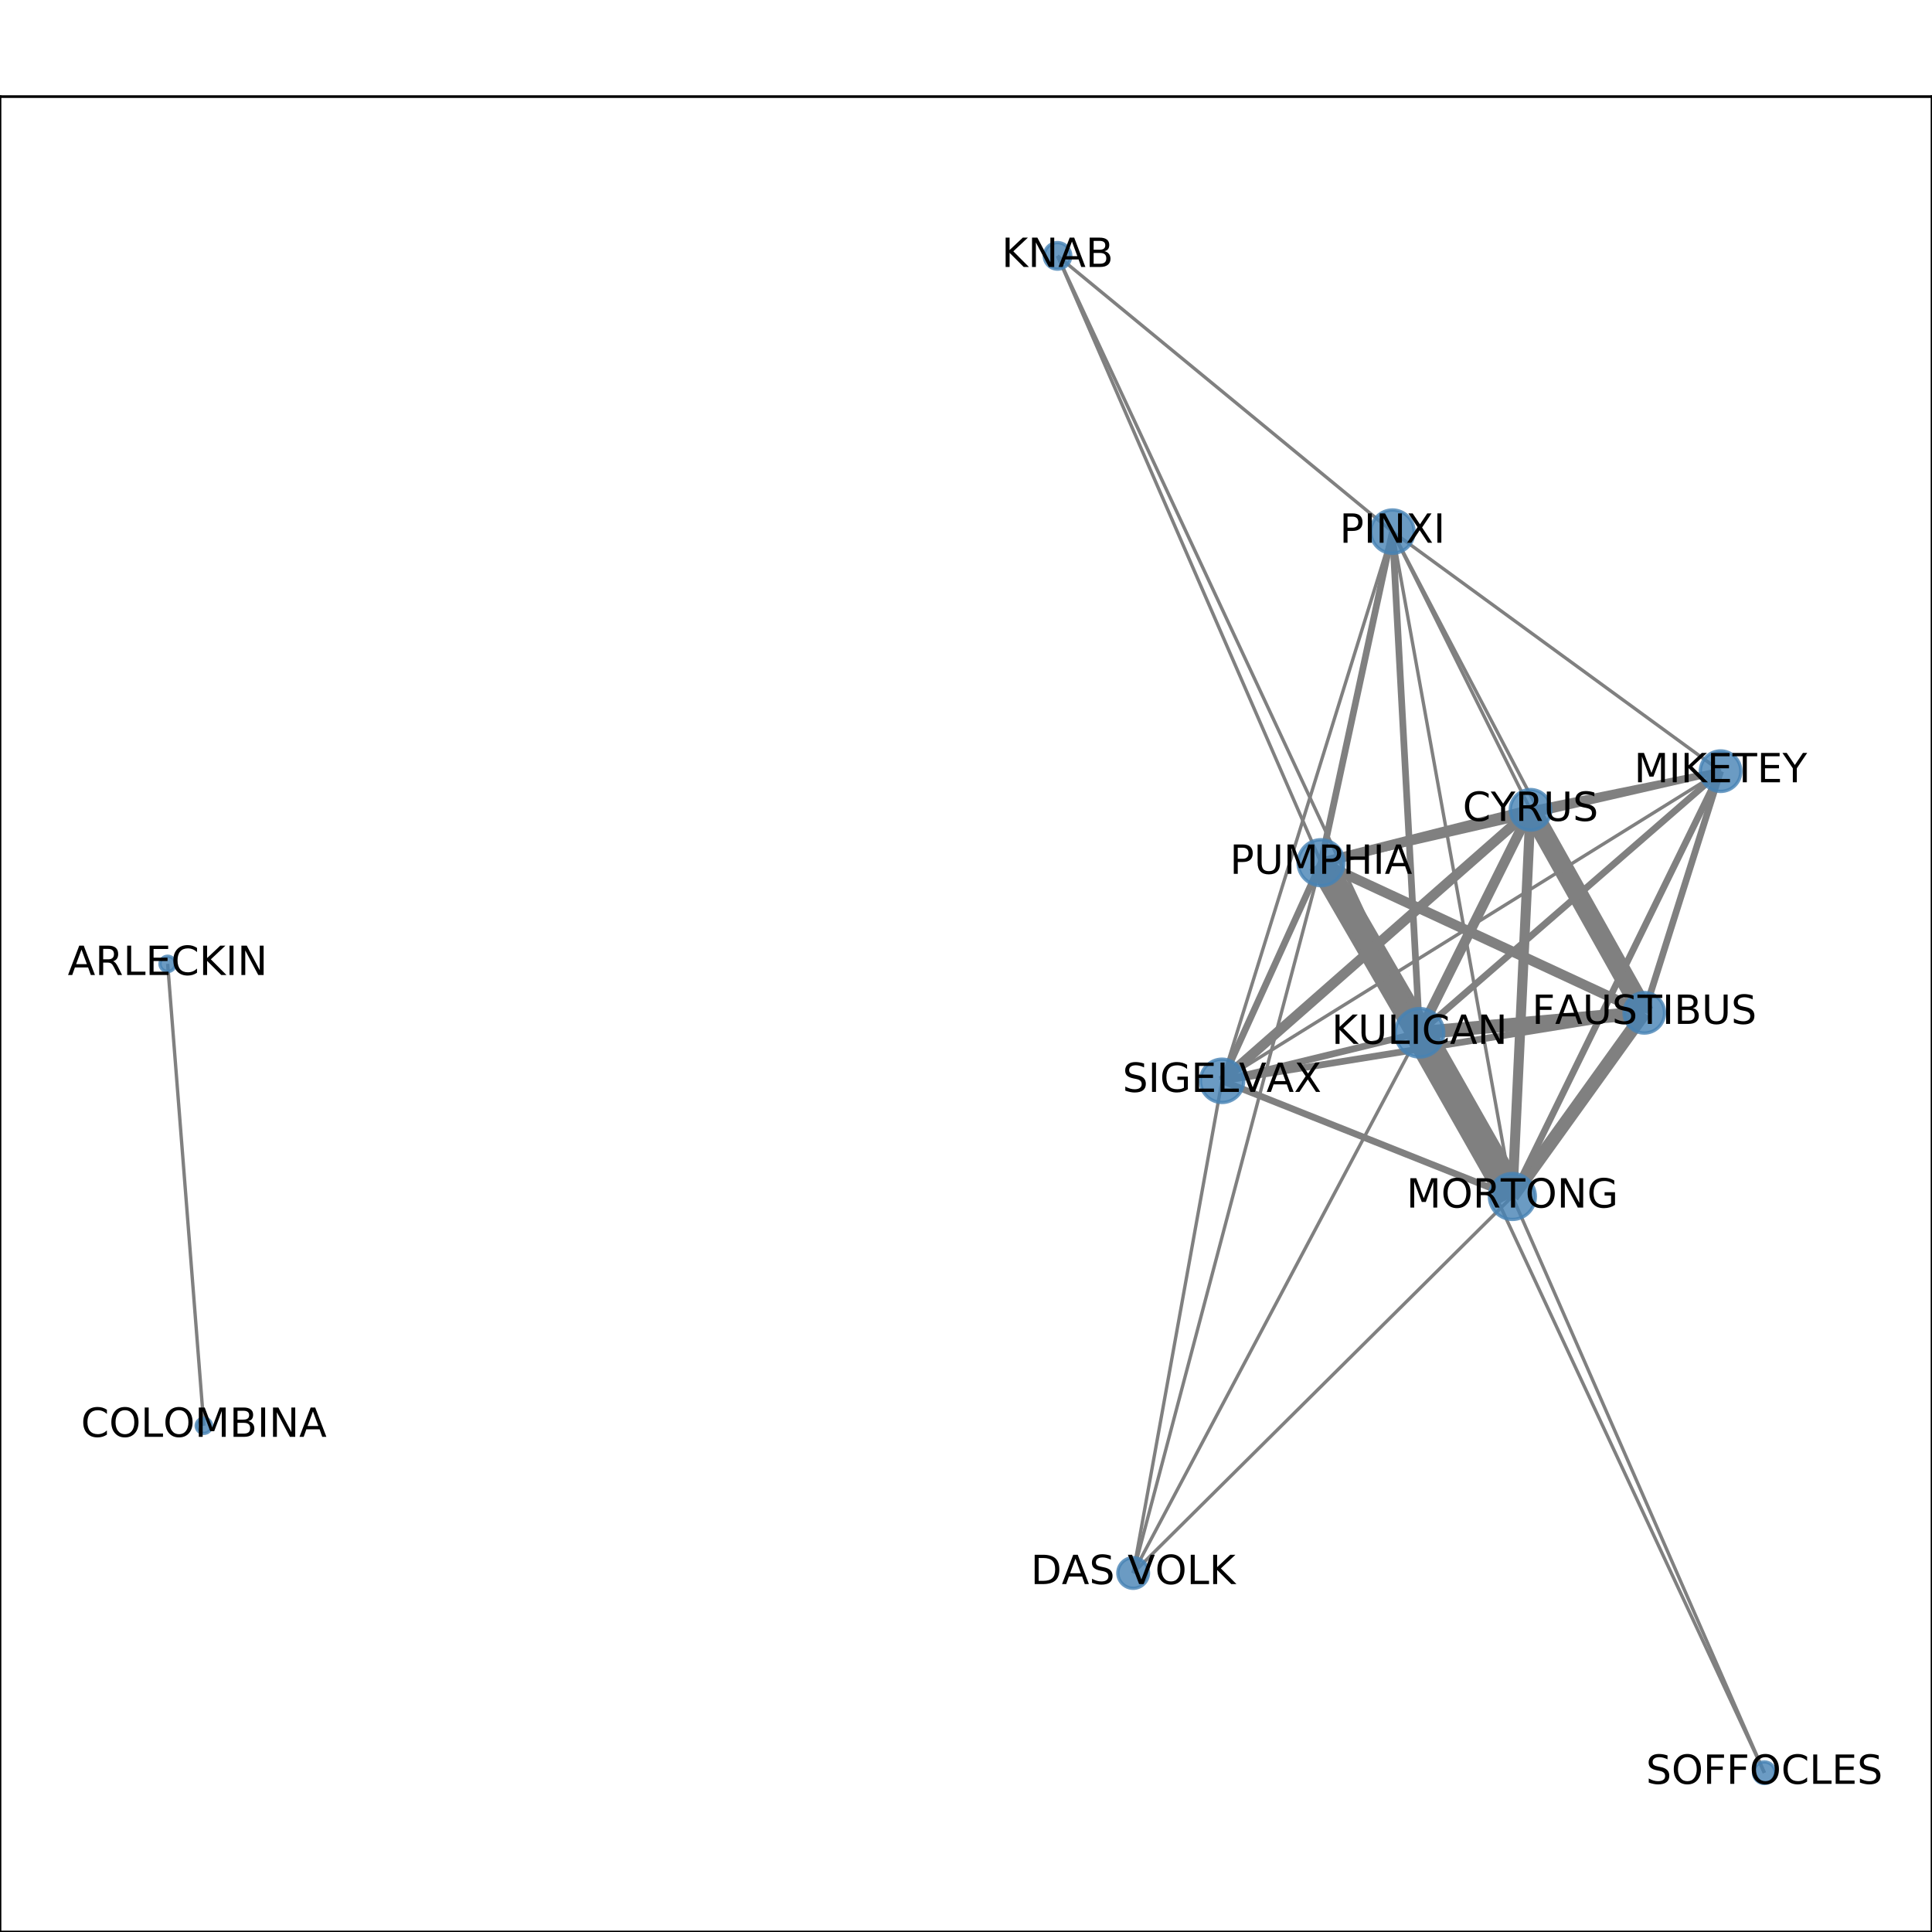 <?xml version="1.0" encoding="utf-8" standalone="no"?>
<!DOCTYPE svg PUBLIC "-//W3C//DTD SVG 1.1//EN"
  "http://www.w3.org/Graphics/SVG/1.1/DTD/svg11.dtd">
<!-- Created with matplotlib (http://matplotlib.org/) -->
<svg height="576pt" version="1.1" viewBox="0 0 576 576" width="576pt" xmlns="http://www.w3.org/2000/svg" xmlns:xlink="http://www.w3.org/1999/xlink">
 <defs>
  <style type="text/css">
*{stroke-linecap:butt;stroke-linejoin:round;}
  </style>
 </defs>
 <g id="figure_1">
  <g id="patch_1">
   <path d="M 0 576 
L 576 576 
L 576 0 
L 0 0 
z
" style="fill:#ffffff;"/>
  </g>
  <g id="axes_1">
   <g id="patch_2">
    <path d="M 0 576 
L 576 576 
L 576 28.8 
L 0 28.8 
z
" style="fill:#ffffff;"/>
   </g>
   <g id="LineCollection_1">
    <path clip-path="url(#p22bb1da612)" d="M 526.017 528.516 
L 423.223 307.909 
" style="fill:none;stroke:#808080;"/>
    <path clip-path="url(#p22bb1da612)" d="M 526.017 528.516 
L 450.892 356.712 
" style="fill:none;stroke:#808080;"/>
    <path clip-path="url(#p22bb1da612)" d="M 393.852 257.203 
L 415.143 158.499 
" style="fill:none;stroke:#808080;stroke-width:2;"/>
    <path clip-path="url(#p22bb1da612)" d="M 393.852 257.203 
L 512.975 229.915 
" style="fill:none;stroke:#808080;stroke-width:2;"/>
    <path clip-path="url(#p22bb1da612)" d="M 393.852 257.203 
L 315.282 76.284 
" style="fill:none;stroke:#808080;"/>
    <path clip-path="url(#p22bb1da612)" d="M 393.852 257.203 
L 364.333 322.233 
" style="fill:none;stroke:#808080;stroke-width:2;"/>
    <path clip-path="url(#p22bb1da612)" d="M 393.852 257.203 
L 456.306 241.435 
" style="fill:none;stroke:#808080;stroke-width:3;"/>
    <path clip-path="url(#p22bb1da612)" d="M 393.852 257.203 
L 490.228 301.954 
" style="fill:none;stroke:#808080;stroke-width:3;"/>
    <path clip-path="url(#p22bb1da612)" d="M 393.852 257.203 
L 423.223 307.909 
" style="fill:none;stroke:#808080;stroke-width:8;"/>
    <path clip-path="url(#p22bb1da612)" d="M 393.852 257.203 
L 337.841 468.966 
" style="fill:none;stroke:#808080;"/>
    <path clip-path="url(#p22bb1da612)" d="M 393.852 257.203 
L 450.892 356.712 
" style="fill:none;stroke:#808080;stroke-width:5;"/>
    <path clip-path="url(#p22bb1da612)" d="M 490.228 301.954 
L 415.143 158.499 
" style="fill:none;stroke:#808080;"/>
    <path clip-path="url(#p22bb1da612)" d="M 490.228 301.954 
L 512.975 229.915 
" style="fill:none;stroke:#808080;stroke-width:2;"/>
    <path clip-path="url(#p22bb1da612)" d="M 490.228 301.954 
L 364.333 322.233 
" style="fill:none;stroke:#808080;stroke-width:2;"/>
    <path clip-path="url(#p22bb1da612)" d="M 490.228 301.954 
L 456.306 241.435 
" style="fill:none;stroke:#808080;stroke-width:6;"/>
    <path clip-path="url(#p22bb1da612)" d="M 490.228 301.954 
L 423.223 307.909 
" style="fill:none;stroke:#808080;stroke-width:4;"/>
    <path clip-path="url(#p22bb1da612)" d="M 490.228 301.954 
L 450.892 356.712 
" style="fill:none;stroke:#808080;stroke-width:4;"/>
    <path clip-path="url(#p22bb1da612)" d="M 423.223 307.909 
L 415.143 158.499 
" style="fill:none;stroke:#808080;stroke-width:2;"/>
    <path clip-path="url(#p22bb1da612)" d="M 423.223 307.909 
L 512.975 229.915 
" style="fill:none;stroke:#808080;stroke-width:2;"/>
    <path clip-path="url(#p22bb1da612)" d="M 423.223 307.909 
L 315.282 76.284 
" style="fill:none;stroke:#808080;"/>
    <path clip-path="url(#p22bb1da612)" d="M 423.223 307.909 
L 364.333 322.233 
" style="fill:none;stroke:#808080;stroke-width:2;"/>
    <path clip-path="url(#p22bb1da612)" d="M 423.223 307.909 
L 456.306 241.435 
" style="fill:none;stroke:#808080;stroke-width:3;"/>
    <path clip-path="url(#p22bb1da612)" d="M 423.223 307.909 
L 337.841 468.966 
" style="fill:none;stroke:#808080;"/>
    <path clip-path="url(#p22bb1da612)" d="M 423.223 307.909 
L 450.892 356.712 
" style="fill:none;stroke:#808080;stroke-width:9;"/>
    <path clip-path="url(#p22bb1da612)" d="M 49.983 287.369 
L 60.778 425.066 
" style="fill:none;stroke:#808080;"/>
    <path clip-path="url(#p22bb1da612)" d="M 415.143 158.499 
L 512.975 229.915 
" style="fill:none;stroke:#808080;"/>
    <path clip-path="url(#p22bb1da612)" d="M 415.143 158.499 
L 315.282 76.284 
" style="fill:none;stroke:#808080;"/>
    <path clip-path="url(#p22bb1da612)" d="M 415.143 158.499 
L 364.333 322.233 
" style="fill:none;stroke:#808080;"/>
    <path clip-path="url(#p22bb1da612)" d="M 415.143 158.499 
L 456.306 241.435 
" style="fill:none;stroke:#808080;"/>
    <path clip-path="url(#p22bb1da612)" d="M 415.143 158.499 
L 450.892 356.712 
" style="fill:none;stroke:#808080;"/>
    <path clip-path="url(#p22bb1da612)" d="M 512.975 229.915 
L 364.333 322.233 
" style="fill:none;stroke:#808080;"/>
    <path clip-path="url(#p22bb1da612)" d="M 512.975 229.915 
L 456.306 241.435 
" style="fill:none;stroke:#808080;stroke-width:2;"/>
    <path clip-path="url(#p22bb1da612)" d="M 512.975 229.915 
L 450.892 356.712 
" style="fill:none;stroke:#808080;stroke-width:2;"/>
    <path clip-path="url(#p22bb1da612)" d="M 364.333 322.233 
L 456.306 241.435 
" style="fill:none;stroke:#808080;stroke-width:3;"/>
    <path clip-path="url(#p22bb1da612)" d="M 364.333 322.233 
L 337.841 468.966 
" style="fill:none;stroke:#808080;"/>
    <path clip-path="url(#p22bb1da612)" d="M 364.333 322.233 
L 450.892 356.712 
" style="fill:none;stroke:#808080;stroke-width:2;"/>
    <path clip-path="url(#p22bb1da612)" d="M 456.306 241.435 
L 450.892 356.712 
" style="fill:none;stroke:#808080;stroke-width:3;"/>
    <path clip-path="url(#p22bb1da612)" d="M 337.841 468.966 
L 450.892 356.712 
" style="fill:none;stroke:#808080;"/>
   </g>
   <g id="matplotlib.axis_1">
    <g id="xtick_1">
     <g id="line2d_1">
      <defs>
       <path d="M 0 0 
L 0 3.5 
" id="mc434a2bf1a" style="stroke:#000000;stroke-width:0.8;"/>
      </defs>
      <g>
       <use style="stroke:#000000;stroke-width:0.8;" x="49.983" xlink:href="#mc434a2bf1a" y="576"/>
      </g>
     </g>
     <g id="text_1">
      <!-- 0.0 -->
      <defs>
       <path d="M 31.781 66.406 
Q 24.172 66.406 20.328 58.906 
Q 16.5 51.422 16.5 36.375 
Q 16.5 21.391 20.328 13.891 
Q 24.172 6.391 31.781 6.391 
Q 39.453 6.391 43.281 13.891 
Q 47.125 21.391 47.125 36.375 
Q 47.125 51.422 43.281 58.906 
Q 39.453 66.406 31.781 66.406 
z
M 31.781 74.219 
Q 44.047 74.219 50.516 64.516 
Q 56.984 54.828 56.984 36.375 
Q 56.984 17.969 50.516 8.266 
Q 44.047 -1.422 31.781 -1.422 
Q 19.531 -1.422 13.062 8.266 
Q 6.594 17.969 6.594 36.375 
Q 6.594 54.828 13.062 64.516 
Q 19.531 74.219 31.781 74.219 
z
" id="DejaVuSans-30"/>
       <path d="M 10.688 12.406 
L 21 12.406 
L 21 0 
L 10.688 0 
z
" id="DejaVuSans-2e"/>
      </defs>
      <g transform="translate(42.032 590.598)scale(0.1 -0.1)">
       <use xlink:href="#DejaVuSans-30"/>
       <use x="63.623" xlink:href="#DejaVuSans-2e"/>
       <use x="95.41" xlink:href="#DejaVuSans-30"/>
      </g>
     </g>
    </g>
    <g id="xtick_2">
     <g id="line2d_2">
      <g>
       <use style="stroke:#000000;stroke-width:0.8;" x="145.19" xlink:href="#mc434a2bf1a" y="576"/>
      </g>
     </g>
     <g id="text_2">
      <!-- 0.2 -->
      <defs>
       <path d="M 19.188 8.297 
L 53.609 8.297 
L 53.609 0 
L 7.328 0 
L 7.328 8.297 
Q 12.938 14.109 22.625 23.891 
Q 32.328 33.688 34.812 36.531 
Q 39.547 41.844 41.422 45.531 
Q 43.312 49.219 43.312 52.781 
Q 43.312 58.594 39.234 62.25 
Q 35.156 65.922 28.609 65.922 
Q 23.969 65.922 18.812 64.312 
Q 13.672 62.703 7.812 59.422 
L 7.812 69.391 
Q 13.766 71.781 18.938 73 
Q 24.125 74.219 28.422 74.219 
Q 39.75 74.219 46.484 68.547 
Q 53.219 62.891 53.219 53.422 
Q 53.219 48.922 51.531 44.891 
Q 49.859 40.875 45.406 35.406 
Q 44.188 33.984 37.641 27.219 
Q 31.109 20.453 19.188 8.297 
z
" id="DejaVuSans-32"/>
      </defs>
      <g transform="translate(137.239 590.598)scale(0.1 -0.1)">
       <use xlink:href="#DejaVuSans-30"/>
       <use x="63.623" xlink:href="#DejaVuSans-2e"/>
       <use x="95.41" xlink:href="#DejaVuSans-32"/>
      </g>
     </g>
    </g>
    <g id="xtick_3">
     <g id="line2d_3">
      <g>
       <use style="stroke:#000000;stroke-width:0.8;" x="240.397" xlink:href="#mc434a2bf1a" y="576"/>
      </g>
     </g>
     <g id="text_3">
      <!-- 0.4 -->
      <defs>
       <path d="M 37.797 64.312 
L 12.891 25.391 
L 37.797 25.391 
z
M 35.203 72.906 
L 47.609 72.906 
L 47.609 25.391 
L 58.016 25.391 
L 58.016 17.188 
L 47.609 17.188 
L 47.609 0 
L 37.797 0 
L 37.797 17.188 
L 4.891 17.188 
L 4.891 26.703 
z
" id="DejaVuSans-34"/>
      </defs>
      <g transform="translate(232.445 590.598)scale(0.1 -0.1)">
       <use xlink:href="#DejaVuSans-30"/>
       <use x="63.623" xlink:href="#DejaVuSans-2e"/>
       <use x="95.41" xlink:href="#DejaVuSans-34"/>
      </g>
     </g>
    </g>
    <g id="xtick_4">
     <g id="line2d_4">
      <g>
       <use style="stroke:#000000;stroke-width:0.8;" x="335.603" xlink:href="#mc434a2bf1a" y="576"/>
      </g>
     </g>
     <g id="text_4">
      <!-- 0.6 -->
      <defs>
       <path d="M 33.016 40.375 
Q 26.375 40.375 22.484 35.828 
Q 18.609 31.297 18.609 23.391 
Q 18.609 15.531 22.484 10.953 
Q 26.375 6.391 33.016 6.391 
Q 39.656 6.391 43.531 10.953 
Q 47.406 15.531 47.406 23.391 
Q 47.406 31.297 43.531 35.828 
Q 39.656 40.375 33.016 40.375 
z
M 52.594 71.297 
L 52.594 62.312 
Q 48.875 64.062 45.094 64.984 
Q 41.312 65.922 37.594 65.922 
Q 27.828 65.922 22.672 59.328 
Q 17.531 52.734 16.797 39.406 
Q 19.672 43.656 24.016 45.922 
Q 28.375 48.188 33.594 48.188 
Q 44.578 48.188 50.953 41.516 
Q 57.328 34.859 57.328 23.391 
Q 57.328 12.156 50.688 5.359 
Q 44.047 -1.422 33.016 -1.422 
Q 20.359 -1.422 13.672 8.266 
Q 6.984 17.969 6.984 36.375 
Q 6.984 53.656 15.188 63.938 
Q 23.391 74.219 37.203 74.219 
Q 40.922 74.219 44.703 73.484 
Q 48.484 72.75 52.594 71.297 
z
" id="DejaVuSans-36"/>
      </defs>
      <g transform="translate(327.652 590.598)scale(0.1 -0.1)">
       <use xlink:href="#DejaVuSans-30"/>
       <use x="63.623" xlink:href="#DejaVuSans-2e"/>
       <use x="95.41" xlink:href="#DejaVuSans-36"/>
      </g>
     </g>
    </g>
    <g id="xtick_5">
     <g id="line2d_5">
      <g>
       <use style="stroke:#000000;stroke-width:0.8;" x="430.81" xlink:href="#mc434a2bf1a" y="576"/>
      </g>
     </g>
     <g id="text_5">
      <!-- 0.8 -->
      <defs>
       <path d="M 31.781 34.625 
Q 24.75 34.625 20.719 30.859 
Q 16.703 27.094 16.703 20.516 
Q 16.703 13.922 20.719 10.156 
Q 24.75 6.391 31.781 6.391 
Q 38.812 6.391 42.859 10.172 
Q 46.922 13.969 46.922 20.516 
Q 46.922 27.094 42.891 30.859 
Q 38.875 34.625 31.781 34.625 
z
M 21.922 38.812 
Q 15.578 40.375 12.031 44.719 
Q 8.5 49.078 8.5 55.328 
Q 8.5 64.062 14.719 69.141 
Q 20.953 74.219 31.781 74.219 
Q 42.672 74.219 48.875 69.141 
Q 55.078 64.062 55.078 55.328 
Q 55.078 49.078 51.531 44.719 
Q 48 40.375 41.703 38.812 
Q 48.828 37.156 52.797 32.312 
Q 56.781 27.484 56.781 20.516 
Q 56.781 9.906 50.312 4.234 
Q 43.844 -1.422 31.781 -1.422 
Q 19.734 -1.422 13.25 4.234 
Q 6.781 9.906 6.781 20.516 
Q 6.781 27.484 10.781 32.312 
Q 14.797 37.156 21.922 38.812 
z
M 18.312 54.391 
Q 18.312 48.734 21.844 45.562 
Q 25.391 42.391 31.781 42.391 
Q 38.141 42.391 41.719 45.562 
Q 45.312 48.734 45.312 54.391 
Q 45.312 60.062 41.719 63.234 
Q 38.141 66.406 31.781 66.406 
Q 25.391 66.406 21.844 63.234 
Q 18.312 60.062 18.312 54.391 
z
" id="DejaVuSans-38"/>
      </defs>
      <g transform="translate(422.858 590.598)scale(0.1 -0.1)">
       <use xlink:href="#DejaVuSans-30"/>
       <use x="63.623" xlink:href="#DejaVuSans-2e"/>
       <use x="95.41" xlink:href="#DejaVuSans-38"/>
      </g>
     </g>
    </g>
    <g id="xtick_6">
     <g id="line2d_6">
      <g>
       <use style="stroke:#000000;stroke-width:0.8;" x="526.017" xlink:href="#mc434a2bf1a" y="576"/>
      </g>
     </g>
     <g id="text_6">
      <!-- 1.0 -->
      <defs>
       <path d="M 12.406 8.297 
L 28.516 8.297 
L 28.516 63.922 
L 10.984 60.406 
L 10.984 69.391 
L 28.422 72.906 
L 38.281 72.906 
L 38.281 8.297 
L 54.391 8.297 
L 54.391 0 
L 12.406 0 
z
" id="DejaVuSans-31"/>
      </defs>
      <g transform="translate(518.065 590.598)scale(0.1 -0.1)">
       <use xlink:href="#DejaVuSans-31"/>
       <use x="63.623" xlink:href="#DejaVuSans-2e"/>
       <use x="95.41" xlink:href="#DejaVuSans-30"/>
      </g>
     </g>
    </g>
   </g>
   <g id="matplotlib.axis_2">
    <g id="ytick_1">
     <g id="line2d_7">
      <defs>
       <path d="M 0 0 
L -3.5 0 
" id="m9f09d10273" style="stroke:#000000;stroke-width:0.8;"/>
      </defs>
      <g>
       <use style="stroke:#000000;stroke-width:0.8;" x="0" xlink:href="#m9f09d10273" y="528.516"/>
      </g>
     </g>
     <g id="text_7">
      <!-- 0.0 -->
      <g transform="translate(-22.903 532.315)scale(0.1 -0.1)">
       <use xlink:href="#DejaVuSans-30"/>
       <use x="63.623" xlink:href="#DejaVuSans-2e"/>
       <use x="95.41" xlink:href="#DejaVuSans-30"/>
      </g>
     </g>
    </g>
    <g id="ytick_2">
     <g id="line2d_8">
      <g>
       <use style="stroke:#000000;stroke-width:0.8;" x="0" xlink:href="#m9f09d10273" y="418.661"/>
      </g>
     </g>
     <g id="text_8">
      <!-- 0.2 -->
      <g transform="translate(-22.903 422.46)scale(0.1 -0.1)">
       <use xlink:href="#DejaVuSans-30"/>
       <use x="63.623" xlink:href="#DejaVuSans-2e"/>
       <use x="95.41" xlink:href="#DejaVuSans-32"/>
      </g>
     </g>
    </g>
    <g id="ytick_3">
     <g id="line2d_9">
      <g>
       <use style="stroke:#000000;stroke-width:0.8;" x="0" xlink:href="#m9f09d10273" y="308.805"/>
      </g>
     </g>
     <g id="text_9">
      <!-- 0.4 -->
      <g transform="translate(-22.903 312.605)scale(0.1 -0.1)">
       <use xlink:href="#DejaVuSans-30"/>
       <use x="63.623" xlink:href="#DejaVuSans-2e"/>
       <use x="95.41" xlink:href="#DejaVuSans-34"/>
      </g>
     </g>
    </g>
    <g id="ytick_4">
     <g id="line2d_10">
      <g>
       <use style="stroke:#000000;stroke-width:0.8;" x="0" xlink:href="#m9f09d10273" y="198.95"/>
      </g>
     </g>
     <g id="text_10">
      <!-- 0.6 -->
      <g transform="translate(-22.903 202.749)scale(0.1 -0.1)">
       <use xlink:href="#DejaVuSans-30"/>
       <use x="63.623" xlink:href="#DejaVuSans-2e"/>
       <use x="95.41" xlink:href="#DejaVuSans-36"/>
      </g>
     </g>
    </g>
    <g id="ytick_5">
     <g id="line2d_11">
      <g>
       <use style="stroke:#000000;stroke-width:0.8;" x="0" xlink:href="#m9f09d10273" y="89.095"/>
      </g>
     </g>
     <g id="text_11">
      <!-- 0.8 -->
      <g transform="translate(-22.903 92.894)scale(0.1 -0.1)">
       <use xlink:href="#DejaVuSans-30"/>
       <use x="63.623" xlink:href="#DejaVuSans-2e"/>
       <use x="95.41" xlink:href="#DejaVuSans-38"/>
      </g>
     </g>
    </g>
   </g>
   <g id="PathCollection_1">
    <path clip-path="url(#p22bb1da612)" d="M 526.017 531.743 
C 526.872 531.743 527.693 531.403 528.299 530.798 
C 528.904 530.193 529.244 529.372 529.244 528.516 
C 529.244 527.66 528.904 526.839 528.299 526.234 
C 527.693 525.628 526.872 525.288 526.017 525.288 
C 525.161 525.288 524.34 525.628 523.734 526.234 
C 523.129 526.839 522.789 527.66 522.789 528.516 
C 522.789 529.372 523.129 530.193 523.734 530.798 
C 524.34 531.403 525.161 531.743 526.017 531.743 
z
" style="fill:#4682b4;fill-opacity:0.8;stroke:#4682b4;stroke-opacity:0.8;"/>
    <path clip-path="url(#p22bb1da612)" d="M 393.852 264.05 
C 395.667 264.05 397.409 263.328 398.693 262.044 
C 399.977 260.76 400.698 259.019 400.698 257.203 
C 400.698 255.387 399.977 253.646 398.693 252.362 
C 397.409 251.078 395.667 250.356 393.852 250.356 
C 392.036 250.356 390.294 251.078 389.01 252.362 
C 387.727 253.646 387.005 255.387 387.005 257.203 
C 387.005 259.019 387.727 260.76 389.01 262.044 
C 390.294 263.328 392.036 264.05 393.852 264.05 
z
" style="fill:#4682b4;fill-opacity:0.8;stroke:#4682b4;stroke-opacity:0.8;"/>
    <path clip-path="url(#p22bb1da612)" d="M 490.228 307.992 
C 491.829 307.992 493.365 307.356 494.497 306.223 
C 495.63 305.091 496.266 303.555 496.266 301.954 
C 496.266 300.353 495.63 298.817 494.497 297.684 
C 493.365 296.552 491.829 295.916 490.228 295.916 
C 488.626 295.916 487.09 296.552 485.958 297.684 
C 484.826 298.817 484.19 300.353 484.19 301.954 
C 484.19 303.555 484.826 305.091 485.958 306.223 
C 487.09 307.356 488.626 307.992 490.228 307.992 
z
" style="fill:#4682b4;fill-opacity:0.8;stroke:#4682b4;stroke-opacity:0.8;"/>
    <path clip-path="url(#p22bb1da612)" d="M 423.223 315.125 
C 425.137 315.125 426.973 314.365 428.326 313.012 
C 429.68 311.658 430.44 309.822 430.44 307.909 
C 430.44 305.995 429.68 304.159 428.326 302.805 
C 426.973 301.452 425.137 300.692 423.223 300.692 
C 421.309 300.692 419.473 301.452 418.12 302.805 
C 416.767 304.159 416.006 305.995 416.006 307.909 
C 416.006 309.822 416.767 311.658 418.12 313.012 
C 419.473 314.365 421.309 315.125 423.223 315.125 
z
" style="fill:#4682b4;fill-opacity:0.8;stroke:#4682b4;stroke-opacity:0.8;"/>
    <path clip-path="url(#p22bb1da612)" d="M 49.983 289.652 
C 50.589 289.652 51.169 289.411 51.597 288.983 
C 52.025 288.555 52.266 287.975 52.266 287.369 
C 52.266 286.764 52.025 286.184 51.597 285.756 
C 51.169 285.328 50.589 285.087 49.983 285.087 
C 49.378 285.087 48.798 285.328 48.37 285.756 
C 47.942 286.184 47.701 286.764 47.701 287.369 
C 47.701 287.975 47.942 288.555 48.37 288.983 
C 48.798 289.411 49.378 289.652 49.983 289.652 
z
" style="fill:#4682b4;fill-opacity:0.8;stroke:#4682b4;stroke-opacity:0.8;"/>
    <path clip-path="url(#p22bb1da612)" d="M 60.778 427.348 
C 61.383 427.348 61.963 427.107 62.391 426.68 
C 62.819 426.252 63.06 425.671 63.06 425.066 
C 63.06 424.461 62.819 423.88 62.391 423.452 
C 61.963 423.024 61.383 422.784 60.778 422.784 
C 60.172 422.784 59.592 423.024 59.164 423.452 
C 58.736 423.88 58.495 424.461 58.495 425.066 
C 58.495 425.671 58.736 426.252 59.164 426.68 
C 59.592 427.107 60.172 427.348 60.778 427.348 
z
" style="fill:#4682b4;fill-opacity:0.8;stroke:#4682b4;stroke-opacity:0.8;"/>
    <path clip-path="url(#p22bb1da612)" d="M 415.143 164.954 
C 416.855 164.954 418.497 164.274 419.707 163.064 
C 420.918 161.853 421.598 160.211 421.598 158.499 
C 421.598 156.787 420.918 155.145 419.707 153.935 
C 418.497 152.724 416.855 152.044 415.143 152.044 
C 413.431 152.044 411.789 152.724 410.579 153.935 
C 409.368 155.145 408.688 156.787 408.688 158.499 
C 408.688 160.211 409.368 161.853 410.579 163.064 
C 411.789 164.274 413.431 164.954 415.143 164.954 
z
" style="fill:#4682b4;fill-opacity:0.8;stroke:#4682b4;stroke-opacity:0.8;"/>
    <path clip-path="url(#p22bb1da612)" d="M 512.975 235.953 
C 514.577 235.953 516.113 235.316 517.245 234.184 
C 518.377 233.052 519.014 231.516 519.014 229.915 
C 519.014 228.313 518.377 226.777 517.245 225.645 
C 516.113 224.513 514.577 223.877 512.975 223.877 
C 511.374 223.877 509.838 224.513 508.706 225.645 
C 507.574 226.777 506.937 228.313 506.937 229.915 
C 506.937 231.516 507.574 233.052 508.706 234.184 
C 509.838 235.316 511.374 235.953 512.975 235.953 
z
" style="fill:#4682b4;fill-opacity:0.8;stroke:#4682b4;stroke-opacity:0.8;"/>
    <path clip-path="url(#p22bb1da612)" d="M 315.282 80.237 
C 316.331 80.237 317.336 79.821 318.077 79.079 
C 318.819 78.338 319.235 77.333 319.235 76.284 
C 319.235 75.236 318.819 74.23 318.077 73.489 
C 317.336 72.748 316.331 72.331 315.282 72.331 
C 314.234 72.331 313.228 72.748 312.487 73.489 
C 311.746 74.23 311.329 75.236 311.329 76.284 
C 311.329 77.333 311.746 78.338 312.487 79.079 
C 313.228 79.821 314.234 80.237 315.282 80.237 
z
" style="fill:#4682b4;fill-opacity:0.8;stroke:#4682b4;stroke-opacity:0.8;"/>
    <path clip-path="url(#p22bb1da612)" d="M 364.333 328.688 
C 366.045 328.688 367.687 328.008 368.898 326.797 
C 370.108 325.587 370.788 323.945 370.788 322.233 
C 370.788 320.521 370.108 318.879 368.898 317.669 
C 367.687 316.458 366.045 315.778 364.333 315.778 
C 362.621 315.778 360.979 316.458 359.769 317.669 
C 358.558 318.879 357.878 320.521 357.878 322.233 
C 357.878 323.945 358.558 325.587 359.769 326.797 
C 360.979 328.008 362.621 328.688 364.333 328.688 
z
" style="fill:#4682b4;fill-opacity:0.8;stroke:#4682b4;stroke-opacity:0.8;"/>
    <path clip-path="url(#p22bb1da612)" d="M 456.306 247.473 
C 457.907 247.473 459.443 246.837 460.575 245.705 
C 461.707 244.573 462.344 243.037 462.344 241.435 
C 462.344 239.834 461.707 238.298 460.575 237.166 
C 459.443 236.033 457.907 235.397 456.306 235.397 
C 454.704 235.397 453.168 236.033 452.036 237.166 
C 450.904 238.298 450.268 239.834 450.268 241.435 
C 450.268 243.037 450.904 244.573 452.036 245.705 
C 453.168 246.837 454.704 247.473 456.306 247.473 
z
" style="fill:#4682b4;fill-opacity:0.8;stroke:#4682b4;stroke-opacity:0.8;"/>
    <path clip-path="url(#p22bb1da612)" d="M 337.841 473.53 
C 339.051 473.53 340.212 473.049 341.068 472.193 
C 341.924 471.337 342.405 470.176 342.405 468.966 
C 342.405 467.755 341.924 466.594 341.068 465.738 
C 340.212 464.882 339.051 464.401 337.841 464.401 
C 336.63 464.401 335.469 464.882 334.613 465.738 
C 333.757 466.594 333.276 467.755 333.276 468.966 
C 333.276 470.176 333.757 471.337 334.613 472.193 
C 335.469 473.049 336.63 473.53 337.841 473.53 
z
" style="fill:#4682b4;fill-opacity:0.8;stroke:#4682b4;stroke-opacity:0.8;"/>
    <path clip-path="url(#p22bb1da612)" d="M 450.892 363.559 
C 452.708 363.559 454.449 362.837 455.733 361.554 
C 457.017 360.27 457.738 358.528 457.738 356.712 
C 457.738 354.897 457.017 353.155 455.733 351.871 
C 454.449 350.587 452.708 349.866 450.892 349.866 
C 449.076 349.866 447.335 350.587 446.051 351.871 
C 444.767 353.155 444.045 354.897 444.045 356.712 
C 444.045 358.528 444.767 360.27 446.051 361.554 
C 447.335 362.837 449.076 363.559 450.892 363.559 
z
" style="fill:#4682b4;fill-opacity:0.8;stroke:#4682b4;stroke-opacity:0.8;"/>
   </g>
   <g id="patch_3">
    <path d="M 0 576 
L 0 28.8 
" style="fill:none;stroke:#000000;stroke-linecap:square;stroke-linejoin:miter;stroke-width:0.8;"/>
   </g>
   <g id="patch_4">
    <path d="M 576 576 
L 576 28.8 
" style="fill:none;stroke:#000000;stroke-linecap:square;stroke-linejoin:miter;stroke-width:0.8;"/>
   </g>
   <g id="patch_5">
    <path d="M 0 576 
L 576 576 
" style="fill:none;stroke:#000000;stroke-linecap:square;stroke-linejoin:miter;stroke-width:0.8;"/>
   </g>
   <g id="patch_6">
    <path d="M 0 28.8 
L 576 28.8 
" style="fill:none;stroke:#000000;stroke-linecap:square;stroke-linejoin:miter;stroke-width:0.8;"/>
   </g>
   <g id="text_12">
    <g clip-path="url(#p22bb1da612)">
     <!-- SOFFOCLES -->
     <defs>
      <path d="M 53.516 70.516 
L 53.516 60.891 
Q 47.906 63.578 42.922 64.891 
Q 37.938 66.219 33.297 66.219 
Q 25.25 66.219 20.875 63.094 
Q 16.5 59.969 16.5 54.203 
Q 16.5 49.359 19.406 46.891 
Q 22.312 44.438 30.422 42.922 
L 36.375 41.703 
Q 47.406 39.594 52.656 34.297 
Q 57.906 29 57.906 20.125 
Q 57.906 9.516 50.797 4.047 
Q 43.703 -1.422 29.984 -1.422 
Q 24.812 -1.422 18.969 -0.25 
Q 13.141 0.922 6.891 3.219 
L 6.891 13.375 
Q 12.891 10.016 18.656 8.297 
Q 24.422 6.594 29.984 6.594 
Q 38.422 6.594 43.016 9.906 
Q 47.609 13.234 47.609 19.391 
Q 47.609 24.75 44.312 27.781 
Q 41.016 30.812 33.5 32.328 
L 27.484 33.5 
Q 16.453 35.688 11.516 40.375 
Q 6.594 45.062 6.594 53.422 
Q 6.594 63.094 13.406 68.656 
Q 20.219 74.219 32.172 74.219 
Q 37.312 74.219 42.625 73.281 
Q 47.953 72.359 53.516 70.516 
z
" id="DejaVuSans-53"/>
      <path d="M 39.406 66.219 
Q 28.656 66.219 22.328 58.203 
Q 16.016 50.203 16.016 36.375 
Q 16.016 22.609 22.328 14.594 
Q 28.656 6.594 39.406 6.594 
Q 50.141 6.594 56.422 14.594 
Q 62.703 22.609 62.703 36.375 
Q 62.703 50.203 56.422 58.203 
Q 50.141 66.219 39.406 66.219 
z
M 39.406 74.219 
Q 54.734 74.219 63.906 63.938 
Q 73.094 53.656 73.094 36.375 
Q 73.094 19.141 63.906 8.859 
Q 54.734 -1.422 39.406 -1.422 
Q 24.031 -1.422 14.812 8.828 
Q 5.609 19.094 5.609 36.375 
Q 5.609 53.656 14.812 63.938 
Q 24.031 74.219 39.406 74.219 
z
" id="DejaVuSans-4f"/>
      <path d="M 9.812 72.906 
L 51.703 72.906 
L 51.703 64.594 
L 19.672 64.594 
L 19.672 43.109 
L 48.578 43.109 
L 48.578 34.812 
L 19.672 34.812 
L 19.672 0 
L 9.812 0 
z
" id="DejaVuSans-46"/>
      <path d="M 64.406 67.281 
L 64.406 56.891 
Q 59.422 61.531 53.781 63.812 
Q 48.141 66.109 41.797 66.109 
Q 29.297 66.109 22.656 58.469 
Q 16.016 50.828 16.016 36.375 
Q 16.016 21.969 22.656 14.328 
Q 29.297 6.688 41.797 6.688 
Q 48.141 6.688 53.781 8.984 
Q 59.422 11.281 64.406 15.922 
L 64.406 5.609 
Q 59.234 2.094 53.438 0.328 
Q 47.656 -1.422 41.219 -1.422 
Q 24.656 -1.422 15.125 8.703 
Q 5.609 18.844 5.609 36.375 
Q 5.609 53.953 15.125 64.078 
Q 24.656 74.219 41.219 74.219 
Q 47.75 74.219 53.531 72.484 
Q 59.328 70.75 64.406 67.281 
z
" id="DejaVuSans-43"/>
      <path d="M 9.812 72.906 
L 19.672 72.906 
L 19.672 8.297 
L 55.172 8.297 
L 55.172 0 
L 9.812 0 
z
" id="DejaVuSans-4c"/>
      <path d="M 9.812 72.906 
L 55.906 72.906 
L 55.906 64.594 
L 19.672 64.594 
L 19.672 43.016 
L 54.391 43.016 
L 54.391 34.719 
L 19.672 34.719 
L 19.672 8.297 
L 56.781 8.297 
L 56.781 0 
L 9.812 0 
z
" id="DejaVuSans-45"/>
     </defs>
     <g transform="translate(490.726 531.827)scale(0.12 -0.12)">
      <use xlink:href="#DejaVuSans-53"/>
      <use x="63.477" xlink:href="#DejaVuSans-4f"/>
      <use x="142.188" xlink:href="#DejaVuSans-46"/>
      <use x="199.707" xlink:href="#DejaVuSans-46"/>
      <use x="257.227" xlink:href="#DejaVuSans-4f"/>
      <use x="335.938" xlink:href="#DejaVuSans-43"/>
      <use x="405.762" xlink:href="#DejaVuSans-4c"/>
      <use x="461.475" xlink:href="#DejaVuSans-45"/>
      <use x="524.658" xlink:href="#DejaVuSans-53"/>
     </g>
    </g>
   </g>
   <g id="text_13">
    <g clip-path="url(#p22bb1da612)">
     <!-- PUMPHIA -->
     <defs>
      <path d="M 19.672 64.797 
L 19.672 37.406 
L 32.078 37.406 
Q 38.969 37.406 42.719 40.969 
Q 46.484 44.531 46.484 51.125 
Q 46.484 57.672 42.719 61.234 
Q 38.969 64.797 32.078 64.797 
z
M 9.812 72.906 
L 32.078 72.906 
Q 44.344 72.906 50.609 67.359 
Q 56.891 61.812 56.891 51.125 
Q 56.891 40.328 50.609 34.812 
Q 44.344 29.297 32.078 29.297 
L 19.672 29.297 
L 19.672 0 
L 9.812 0 
z
" id="DejaVuSans-50"/>
      <path d="M 8.688 72.906 
L 18.609 72.906 
L 18.609 28.609 
Q 18.609 16.891 22.844 11.734 
Q 27.094 6.594 36.625 6.594 
Q 46.094 6.594 50.344 11.734 
Q 54.594 16.891 54.594 28.609 
L 54.594 72.906 
L 64.5 72.906 
L 64.5 27.391 
Q 64.5 13.141 57.438 5.859 
Q 50.391 -1.422 36.625 -1.422 
Q 22.797 -1.422 15.734 5.859 
Q 8.688 13.141 8.688 27.391 
z
" id="DejaVuSans-55"/>
      <path d="M 9.812 72.906 
L 24.516 72.906 
L 43.109 23.297 
L 61.812 72.906 
L 76.516 72.906 
L 76.516 0 
L 66.891 0 
L 66.891 64.016 
L 48.094 14.016 
L 38.188 14.016 
L 19.391 64.016 
L 19.391 0 
L 9.812 0 
z
" id="DejaVuSans-4d"/>
      <path d="M 9.812 72.906 
L 19.672 72.906 
L 19.672 43.016 
L 55.516 43.016 
L 55.516 72.906 
L 65.375 72.906 
L 65.375 0 
L 55.516 0 
L 55.516 34.719 
L 19.672 34.719 
L 19.672 0 
L 9.812 0 
z
" id="DejaVuSans-48"/>
      <path d="M 9.812 72.906 
L 19.672 72.906 
L 19.672 0 
L 9.812 0 
z
" id="DejaVuSans-49"/>
      <path d="M 34.188 63.188 
L 20.797 26.906 
L 47.609 26.906 
z
M 28.609 72.906 
L 39.797 72.906 
L 67.578 0 
L 57.328 0 
L 50.688 18.703 
L 17.828 18.703 
L 11.188 0 
L 0.781 0 
z
" id="DejaVuSans-41"/>
     </defs>
     <g transform="translate(366.661 260.514)scale(0.12 -0.12)">
      <use xlink:href="#DejaVuSans-50"/>
      <use x="60.303" xlink:href="#DejaVuSans-55"/>
      <use x="133.496" xlink:href="#DejaVuSans-4d"/>
      <use x="219.775" xlink:href="#DejaVuSans-50"/>
      <use x="280.078" xlink:href="#DejaVuSans-48"/>
      <use x="355.273" xlink:href="#DejaVuSans-49"/>
      <use x="384.766" xlink:href="#DejaVuSans-41"/>
     </g>
    </g>
   </g>
   <g id="text_14">
    <g clip-path="url(#p22bb1da612)">
     <!-- FAUSTIBUS -->
     <defs>
      <path d="M -0.297 72.906 
L 61.375 72.906 
L 61.375 64.594 
L 35.5 64.594 
L 35.5 0 
L 25.594 0 
L 25.594 64.594 
L -0.297 64.594 
z
" id="DejaVuSans-54"/>
      <path d="M 19.672 34.812 
L 19.672 8.109 
L 35.5 8.109 
Q 43.453 8.109 47.281 11.406 
Q 51.125 14.703 51.125 21.484 
Q 51.125 28.328 47.281 31.562 
Q 43.453 34.812 35.5 34.812 
z
M 19.672 64.797 
L 19.672 42.828 
L 34.281 42.828 
Q 41.5 42.828 45.031 45.531 
Q 48.578 48.25 48.578 53.812 
Q 48.578 59.328 45.031 62.062 
Q 41.5 64.797 34.281 64.797 
z
M 9.812 72.906 
L 35.016 72.906 
Q 46.297 72.906 52.391 68.219 
Q 58.5 63.531 58.5 54.891 
Q 58.5 48.188 55.375 44.234 
Q 52.25 40.281 46.188 39.312 
Q 53.469 37.75 57.5 32.781 
Q 61.531 27.828 61.531 20.406 
Q 61.531 10.641 54.891 5.312 
Q 48.25 0 35.984 0 
L 9.812 0 
z
" id="DejaVuSans-42"/>
     </defs>
     <g transform="translate(456.729 305.265)scale(0.12 -0.12)">
      <use xlink:href="#DejaVuSans-46"/>
      <use x="57.379" xlink:href="#DejaVuSans-41"/>
      <use x="125.787" xlink:href="#DejaVuSans-55"/>
      <use x="198.98" xlink:href="#DejaVuSans-53"/>
      <use x="262.457" xlink:href="#DejaVuSans-54"/>
      <use x="323.541" xlink:href="#DejaVuSans-49"/>
      <use x="353.033" xlink:href="#DejaVuSans-42"/>
      <use x="421.637" xlink:href="#DejaVuSans-55"/>
      <use x="494.83" xlink:href="#DejaVuSans-53"/>
     </g>
    </g>
   </g>
   <g id="text_15">
    <g clip-path="url(#p22bb1da612)">
     <!-- KULICAN -->
     <defs>
      <path d="M 9.812 72.906 
L 19.672 72.906 
L 19.672 42.094 
L 52.391 72.906 
L 65.094 72.906 
L 28.906 38.922 
L 67.672 0 
L 54.688 0 
L 19.672 35.109 
L 19.672 0 
L 9.812 0 
z
" id="DejaVuSans-4b"/>
      <path d="M 9.812 72.906 
L 23.094 72.906 
L 55.422 11.922 
L 55.422 72.906 
L 64.984 72.906 
L 64.984 0 
L 51.703 0 
L 19.391 60.984 
L 19.391 0 
L 9.812 0 
z
" id="DejaVuSans-4e"/>
     </defs>
     <g transform="translate(397.003 311.22)scale(0.12 -0.12)">
      <use xlink:href="#DejaVuSans-4b"/>
      <use x="65.545" xlink:href="#DejaVuSans-55"/>
      <use x="138.738" xlink:href="#DejaVuSans-4c"/>
      <use x="194.451" xlink:href="#DejaVuSans-49"/>
      <use x="223.943" xlink:href="#DejaVuSans-43"/>
      <use x="293.768" xlink:href="#DejaVuSans-41"/>
      <use x="362.176" xlink:href="#DejaVuSans-4e"/>
     </g>
    </g>
   </g>
   <g id="text_16">
    <g clip-path="url(#p22bb1da612)">
     <!-- ARLECKIN -->
     <defs>
      <path d="M 44.391 34.188 
Q 47.562 33.109 50.562 29.594 
Q 53.562 26.078 56.594 19.922 
L 66.609 0 
L 56 0 
L 46.688 18.703 
Q 43.062 26.031 39.672 28.422 
Q 36.281 30.812 30.422 30.812 
L 19.672 30.812 
L 19.672 0 
L 9.812 0 
L 9.812 72.906 
L 32.078 72.906 
Q 44.578 72.906 50.734 67.672 
Q 56.891 62.453 56.891 51.906 
Q 56.891 45.016 53.688 40.469 
Q 50.484 35.938 44.391 34.188 
z
M 19.672 64.797 
L 19.672 38.922 
L 32.078 38.922 
Q 39.203 38.922 42.844 42.219 
Q 46.484 45.516 46.484 51.906 
Q 46.484 58.297 42.844 61.547 
Q 39.203 64.797 32.078 64.797 
z
" id="DejaVuSans-52"/>
     </defs>
     <g transform="translate(20.193 290.681)scale(0.12 -0.12)">
      <use xlink:href="#DejaVuSans-41"/>
      <use x="68.408" xlink:href="#DejaVuSans-52"/>
      <use x="137.891" xlink:href="#DejaVuSans-4c"/>
      <use x="193.604" xlink:href="#DejaVuSans-45"/>
      <use x="256.787" xlink:href="#DejaVuSans-43"/>
      <use x="326.611" xlink:href="#DejaVuSans-4b"/>
      <use x="392.188" xlink:href="#DejaVuSans-49"/>
      <use x="421.68" xlink:href="#DejaVuSans-4e"/>
     </g>
    </g>
   </g>
   <g id="text_17">
    <g clip-path="url(#p22bb1da612)">
     <!-- COLOMBINA -->
     <g transform="translate(24.145 428.377)scale(0.12 -0.12)">
      <use xlink:href="#DejaVuSans-43"/>
      <use x="69.824" xlink:href="#DejaVuSans-4f"/>
      <use x="148.535" xlink:href="#DejaVuSans-4c"/>
      <use x="204.201" xlink:href="#DejaVuSans-4f"/>
      <use x="282.912" xlink:href="#DejaVuSans-4d"/>
      <use x="369.191" xlink:href="#DejaVuSans-42"/>
      <use x="437.795" xlink:href="#DejaVuSans-49"/>
      <use x="467.287" xlink:href="#DejaVuSans-4e"/>
      <use x="542.092" xlink:href="#DejaVuSans-41"/>
     </g>
    </g>
   </g>
   <g id="text_18">
    <g clip-path="url(#p22bb1da612)">
     <!-- PINXI -->
     <defs>
      <path d="M 6.297 72.906 
L 16.891 72.906 
L 35.016 45.797 
L 53.219 72.906 
L 63.812 72.906 
L 40.375 37.891 
L 65.375 0 
L 54.781 0 
L 34.281 31 
L 13.625 0 
L 2.984 0 
L 29 38.922 
z
" id="DejaVuSans-58"/>
     </defs>
     <g transform="translate(399.386 161.81)scale(0.12 -0.12)">
      <use xlink:href="#DejaVuSans-50"/>
      <use x="60.303" xlink:href="#DejaVuSans-49"/>
      <use x="89.795" xlink:href="#DejaVuSans-4e"/>
      <use x="164.6" xlink:href="#DejaVuSans-58"/>
      <use x="233.105" xlink:href="#DejaVuSans-49"/>
     </g>
    </g>
   </g>
   <g id="text_19">
    <g clip-path="url(#p22bb1da612)">
     <!-- MIKETEY -->
     <defs>
      <path d="M -0.203 72.906 
L 10.406 72.906 
L 30.609 42.922 
L 50.688 72.906 
L 61.281 72.906 
L 35.5 34.719 
L 35.5 0 
L 25.594 0 
L 25.594 34.719 
z
" id="DejaVuSans-59"/>
     </defs>
     <g transform="translate(487.182 233.226)scale(0.12 -0.12)">
      <use xlink:href="#DejaVuSans-4d"/>
      <use x="86.279" xlink:href="#DejaVuSans-49"/>
      <use x="115.771" xlink:href="#DejaVuSans-4b"/>
      <use x="181.348" xlink:href="#DejaVuSans-45"/>
      <use x="244.531" xlink:href="#DejaVuSans-54"/>
      <use x="305.615" xlink:href="#DejaVuSans-45"/>
      <use x="368.799" xlink:href="#DejaVuSans-59"/>
     </g>
    </g>
   </g>
   <g id="text_20">
    <g clip-path="url(#p22bb1da612)">
     <!-- KNAB -->
     <g transform="translate(298.638 79.596)scale(0.12 -0.12)">
      <use xlink:href="#DejaVuSans-4b"/>
      <use x="65.576" xlink:href="#DejaVuSans-4e"/>
      <use x="140.381" xlink:href="#DejaVuSans-41"/>
      <use x="208.789" xlink:href="#DejaVuSans-42"/>
     </g>
    </g>
   </g>
   <g id="text_21">
    <g clip-path="url(#p22bb1da612)">
     <!-- SIGELVAX -->
     <defs>
      <path d="M 59.516 10.406 
L 59.516 29.984 
L 43.406 29.984 
L 43.406 38.094 
L 69.281 38.094 
L 69.281 6.781 
Q 63.578 2.734 56.688 0.656 
Q 49.812 -1.422 42 -1.422 
Q 24.906 -1.422 15.25 8.562 
Q 5.609 18.562 5.609 36.375 
Q 5.609 54.25 15.25 64.234 
Q 24.906 74.219 42 74.219 
Q 49.125 74.219 55.547 72.453 
Q 61.969 70.703 67.391 67.281 
L 67.391 56.781 
Q 61.922 61.422 55.766 63.766 
Q 49.609 66.109 42.828 66.109 
Q 29.438 66.109 22.719 58.641 
Q 16.016 51.172 16.016 36.375 
Q 16.016 21.625 22.719 14.156 
Q 29.438 6.688 42.828 6.688 
Q 48.047 6.688 52.141 7.594 
Q 56.25 8.5 59.516 10.406 
z
" id="DejaVuSans-47"/>
      <path d="M 28.609 0 
L 0.781 72.906 
L 11.078 72.906 
L 34.188 11.531 
L 57.328 72.906 
L 67.578 72.906 
L 39.797 0 
z
" id="DejaVuSans-56"/>
     </defs>
     <g transform="translate(334.668 325.544)scale(0.12 -0.12)">
      <use xlink:href="#DejaVuSans-53"/>
      <use x="63.477" xlink:href="#DejaVuSans-49"/>
      <use x="92.969" xlink:href="#DejaVuSans-47"/>
      <use x="170.459" xlink:href="#DejaVuSans-45"/>
      <use x="233.643" xlink:href="#DejaVuSans-4c"/>
      <use x="289.184" xlink:href="#DejaVuSans-56"/>
      <use x="357.498" xlink:href="#DejaVuSans-41"/>
      <use x="425.906" xlink:href="#DejaVuSans-58"/>
     </g>
    </g>
   </g>
   <g id="text_22">
    <g clip-path="url(#p22bb1da612)">
     <!-- CYRUS -->
     <g transform="translate(436.083 244.747)scale(0.12 -0.12)">
      <use xlink:href="#DejaVuSans-43"/>
      <use x="69.809" xlink:href="#DejaVuSans-59"/>
      <use x="130.893" xlink:href="#DejaVuSans-52"/>
      <use x="200.375" xlink:href="#DejaVuSans-55"/>
      <use x="273.568" xlink:href="#DejaVuSans-53"/>
     </g>
    </g>
   </g>
   <g id="text_23">
    <g clip-path="url(#p22bb1da612)">
     <!-- DAS VOLK -->
     <defs>
      <path d="M 19.672 64.797 
L 19.672 8.109 
L 31.594 8.109 
Q 46.688 8.109 53.688 14.938 
Q 60.688 21.781 60.688 36.531 
Q 60.688 51.172 53.688 57.984 
Q 46.688 64.797 31.594 64.797 
z
M 9.812 72.906 
L 30.078 72.906 
Q 51.266 72.906 61.172 64.094 
Q 71.094 55.281 71.094 36.531 
Q 71.094 17.672 61.125 8.828 
Q 51.172 0 30.078 0 
L 9.812 0 
z
" id="DejaVuSans-44"/>
      <path id="DejaVuSans-20"/>
     </defs>
     <g transform="translate(307.297 472.277)scale(0.12 -0.12)">
      <use xlink:href="#DejaVuSans-44"/>
      <use x="76.986" xlink:href="#DejaVuSans-41"/>
      <use x="145.395" xlink:href="#DejaVuSans-53"/>
      <use x="208.871" xlink:href="#DejaVuSans-20"/>
      <use x="240.658" xlink:href="#DejaVuSans-56"/>
      <use x="309.051" xlink:href="#DejaVuSans-4f"/>
      <use x="387.762" xlink:href="#DejaVuSans-4c"/>
      <use x="443.475" xlink:href="#DejaVuSans-4b"/>
     </g>
    </g>
   </g>
   <g id="text_24">
    <g clip-path="url(#p22bb1da612)">
     <!-- MORTONG -->
     <g transform="translate(419.304 360.024)scale(0.12 -0.12)">
      <use xlink:href="#DejaVuSans-4d"/>
      <use x="86.279" xlink:href="#DejaVuSans-4f"/>
      <use x="164.99" xlink:href="#DejaVuSans-52"/>
      <use x="234.363" xlink:href="#DejaVuSans-54"/>
      <use x="295.447" xlink:href="#DejaVuSans-4f"/>
      <use x="374.158" xlink:href="#DejaVuSans-4e"/>
      <use x="448.963" xlink:href="#DejaVuSans-47"/>
     </g>
    </g>
   </g>
  </g>
 </g>
 <defs>
  <clipPath id="p22bb1da612">
   <rect height="547.2" width="576" x="0" y="28.8"/>
  </clipPath>
 </defs>
</svg>
